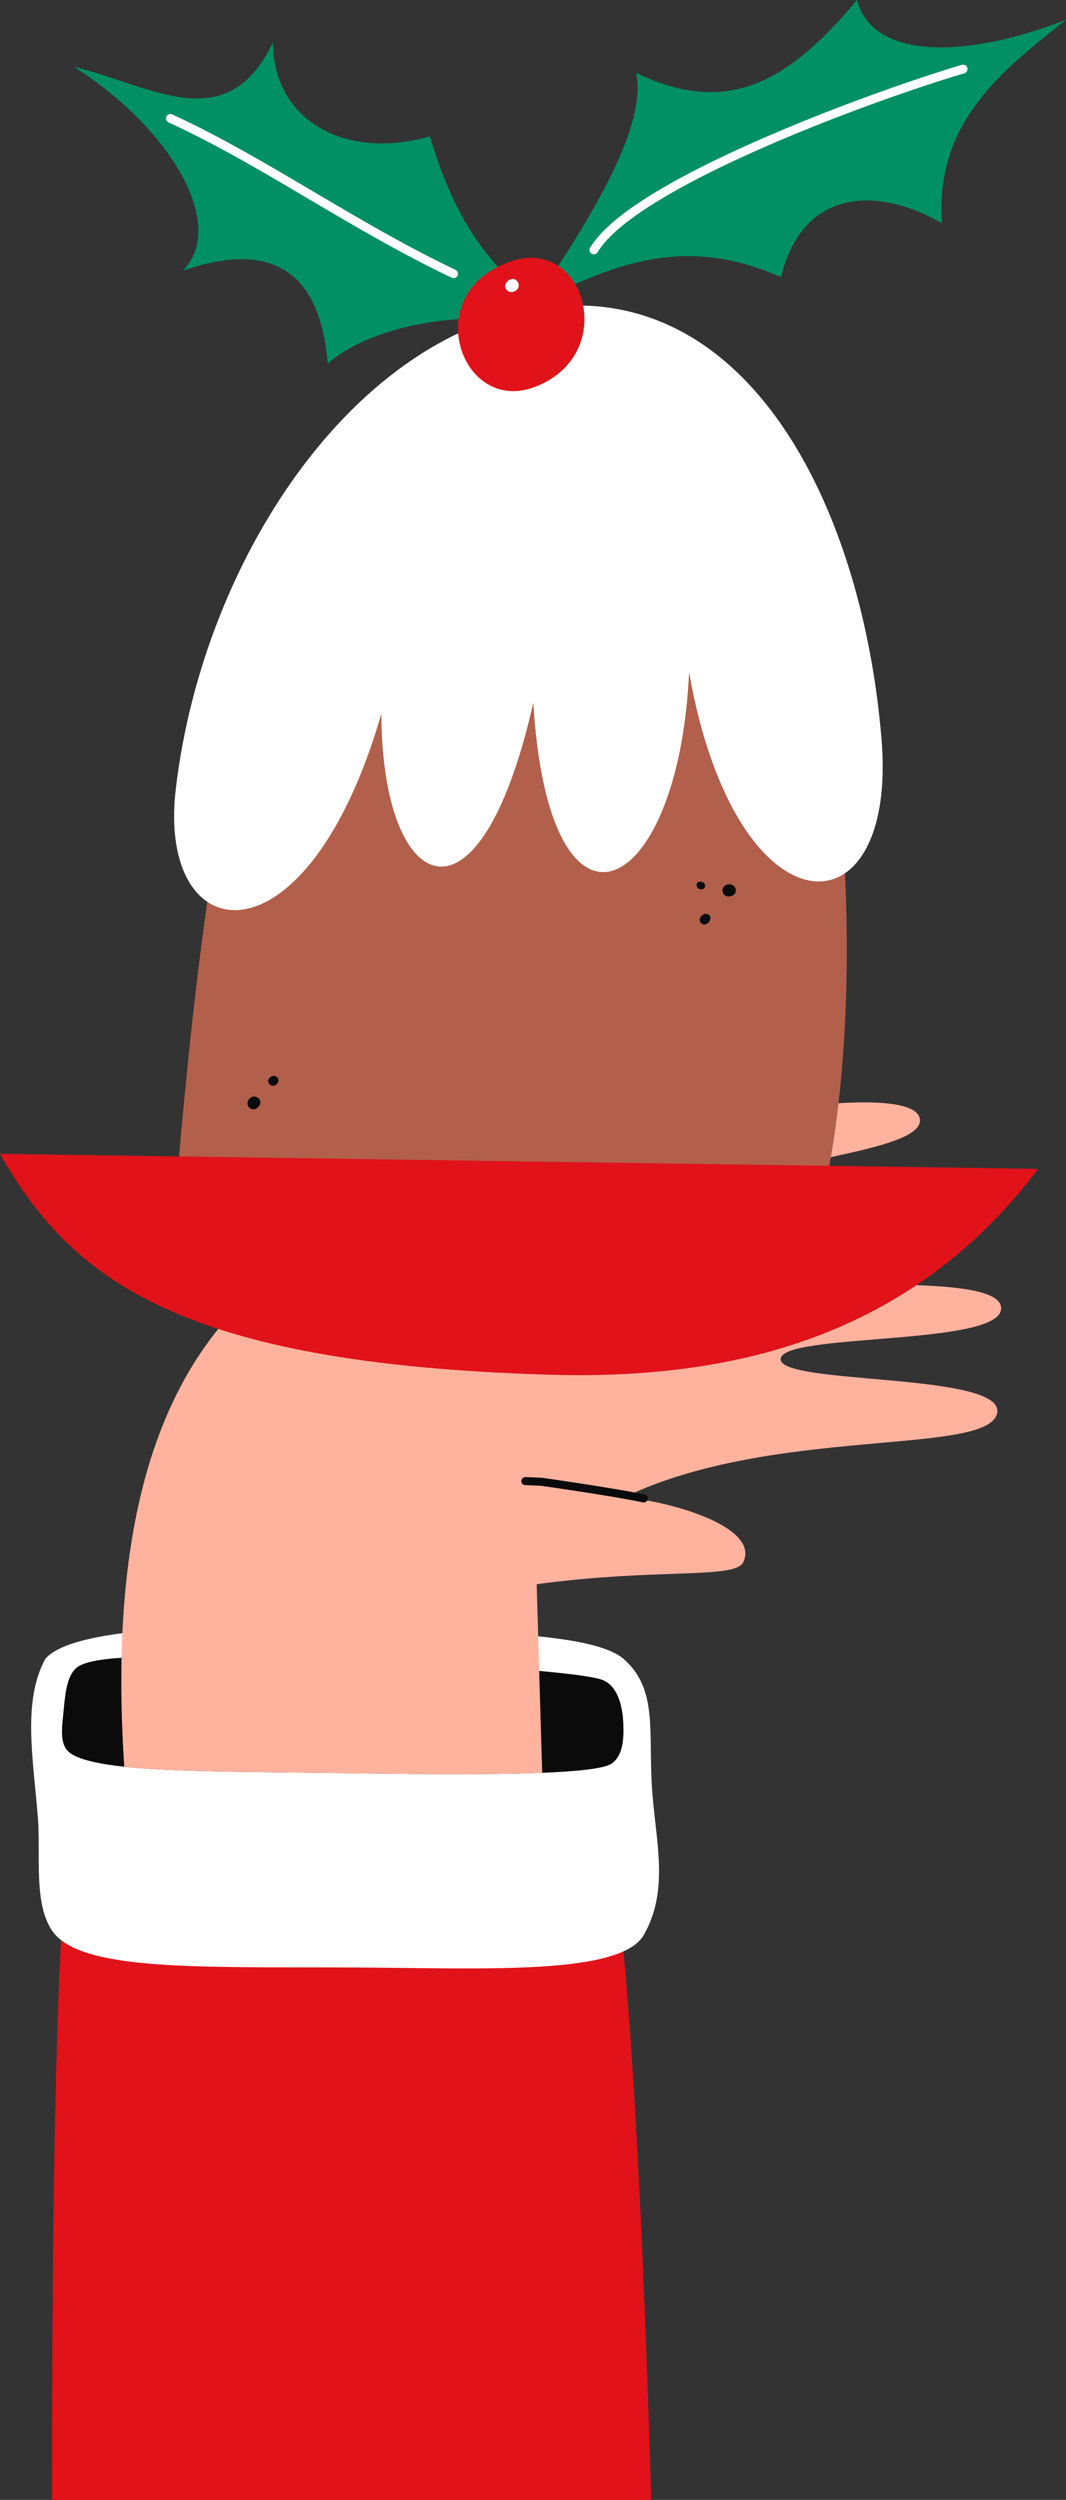 <svg xmlns="http://www.w3.org/2000/svg" width="1080" height="2532.72" viewBox="0 0 1080 2532.72"><rect x="0" y="0" width="1080" height="2532.72" fill="#333333" stroke="none"/><g id="Слой_2" data-name="Слой 2"><g id="Слой_2-2" data-name="Слой 2"><g id="Winter58_514091610"><path d="M659.79 2532.72c-9.88-342.18-27.59-643.55-47.88-671.53L71.46 1848c-14.45 97.61-19 378-18.73 684.73z" fill="#e11219"/><path d="M652.43 1960.1c-23.54 41.64-163.78 33.85-293.69 33.22-155.06-.76-276.51 4.19-305.48-36.66-19.53-27.55-11.93-77.56-14.84-114.7-4.69-59.94-16-118.53 7.61-161.48 33.77-38.36 220.1-33.21 323.12-30.74 131.51 3.17 235 6.37 263 31.28 33.86 30.11 24.89 71.33 28.26 128.16 3.23 54.44 18.43 104.16-8 150.92z" fill="#fff" fill-rule="evenodd"/><path d="M619.86 1786.61c-19.28 14.14-188.44 10.87-288.75 9.58-120.23-1.55-230.87-.5-259.36-19.63-12-8-9-25.43-7.36-43.12 1.85-19.59 3.74-39.5 16.68-46.09 31.77-16.19 159.84-5.29 239.43-5 101.6.32 268.51 10.7 290.39 19.83 14.67 6.12 20 25.63 20.67 45.08.55 15.62-.64 31.27-11.7 39.39z" fill="#0c0b0b" fill-rule="evenodd"/><path d="M493.36 1191.49c-164.88 55.88-399.73 112.63-367.46 598.42 50.14 5.37 125.57 5.26 205.21 6.28 63.65.82 155 2.44 218.23-.11-1-30.41-3.8-128.58-5.61-191.12 124.7-16.67 201-4.73 209.35-22.37 15.22-32.38-57.39-58.18-120-65.95 149.39-71.78 365.81-41.67 377-84.33 11-42.14-218.47-28.8-219.19-55.11-.75-27.07 220.09-13.21 223.32-50.76 3.59-41.64-223.67-12.61-232.43-39-9.13-27.59 212.55-25.2 211.41-65.14-1.2-41.85-223 .65-226.53-21.81-3.93-24.86 169.47-32.52 165.31-66.45-5.59-45.57-294.13 8.54-438.58 57.5z" fill="#ffb39f" fill-rule="evenodd"/><path d="M652.4 1522.19a4.35 4.35.0 0 1-1-.08c-33-6.86-99.28-16.24-103.15-16.79-1.41-.07-11.12-.59-16.11-.68a4.08 4.08.0 1 1 .15-8.16c5.52.1 16.13.68 16.58.71a2 2 0 0 1 .35.0c.69.1 69.72 9.82 103.84 16.9a4.08 4.08.0 0 1-.65 8.07z" fill="#0c0b0b"/><path d="M177.19 1220.26c33-392.85 89.42-869.33 364-897.72 308.22-31.87 359.06 631.36 289 905.12l-653-7.4z" fill="#b2604b" fill-rule="evenodd"/><path d="M178.07 799.56C158.82 964.25 310.74 985.3 386.41 722.87c.11 182.72 98.66 233.6 153.89-10.91 15.87 262.78 147.2 200.71 157.84-30.77 47.46 269.41 212 270.66 194.92 67C873.69 517.46 763.81 297.31 568.62 310 367.92 323.09 206 560.57 178.07 799.56z" fill="#fff" fill-rule="evenodd"/><path d="M0 1169l1051.79 15.2c-130.18 172.8-313.57 213.9-494.91 208.56C180 1381.7 72 1295.38.0 1169z" fill="#e11219" fill-rule="evenodd"/><path d="M541.29 306.19c60.38-89.46 114.09-178.75 103.29-232.11C727.65 112.88 789.27 95.53 868.18.0c16 60.58 109.88 59.8 211.82 20.1C1014.26 72.16 947.24 124.47 954.21 226c-67.13-38.16-141.21-34.13-163 54.81C683 232.39 607.5 277.65 541.29 306.19z" fill="#009064" fill-rule="evenodd"/><path d="M576 331.91c-110.07-23.73-202.94.56-243.95 36.39C324.6 276.91 277 242.14 185 274.37 229.68 230.44 176.92 133 75 67.71 153 86.52 230 140.87 276.48 42.92c.1 77.21 71 120.37 159.1 95.24C468.84 251.68 518.4 288.53 576 331.91z" fill="#009064" fill-rule="evenodd"/><path d="M519.71 264.17c-49.82 15.7-62.44 56.88-52.62 89.13 9.22 30.3 38.25 52.72 74.83 38.71 39.19-15 53.16-48.14 49.68-77.3-4.09-34.26-32.25-63-71.89-50.54z" fill="#e11219" fill-rule="evenodd"/><path d="M261.73 1112.51c3 2.41 2.39 6.26.19 8.8s-6 3.77-9.23.93c-5.66-5 1.94-15.36 9-9.73zm18.91-21.25c2.54 2.54 1.57 5.61-.54 7.35s-5.4 2.14-7.49-.65c-3.67-4.93 4.29-10.44 8-6.7zM718.27 927c2.5 2.13 1.57 5.54-.57 7.69s-5.49 3-7.8.14c-3.95-4.94 3.87-11.67 8.37-7.83zm-4-28.89c-.47 2.6-3 3.31-5.21 2.7s-4.07-2.55-3.21-5.25c1.37-4.29 9.33-2.49 8.42 2.55zM745.36 901c.83 3.84-2.18 6.49-5.55 7.13s-7.1-.71-7.7-4.88c-1.22-8.49 11.53-10.09 13.25-2.25z" fill="#0c0b0b" fill-rule="evenodd"/><path d="M513 293.39c-2.51-3.19-.9-7 1.94-9.14s6.93-2.55 9.37 1.07c5 7.34-6.17 14.59-11.31 8.07z" fill="#fff" fill-rule="evenodd"/><path d="M601.69 257.67a4.4 4.4.0 0 1-2.28-.64 4.45 4.45.0 0 1-1.53-6.11c18.23-30.37 75.43-66.93 170-108.63 73.35-32.35 156.63-61.77 206.62-76.58a4.45 4.45.0 1 1 2.53 8.54C876.93 103.91 644.38 190.74 605.52 255.5A4.45 4.45.0 0 1 601.69 257.67z" fill="#fff"/><path d="M459.51 281.79a4.5 4.5.0 0 1-1.91-.43c-50.35-23.92-98.44-52.33-145-79.8C264 172.84 218.07 145.71 170.74 124a4.45 4.45.0 1 1 3.72-8.09c47.75 21.93 93.88 49.18 142.71 78 46.35 27.37 94.27 55.68 144.25 79.42a4.45 4.45.0 0 1-1.91 8.48z" fill="#fff"/></g></g></g></svg>